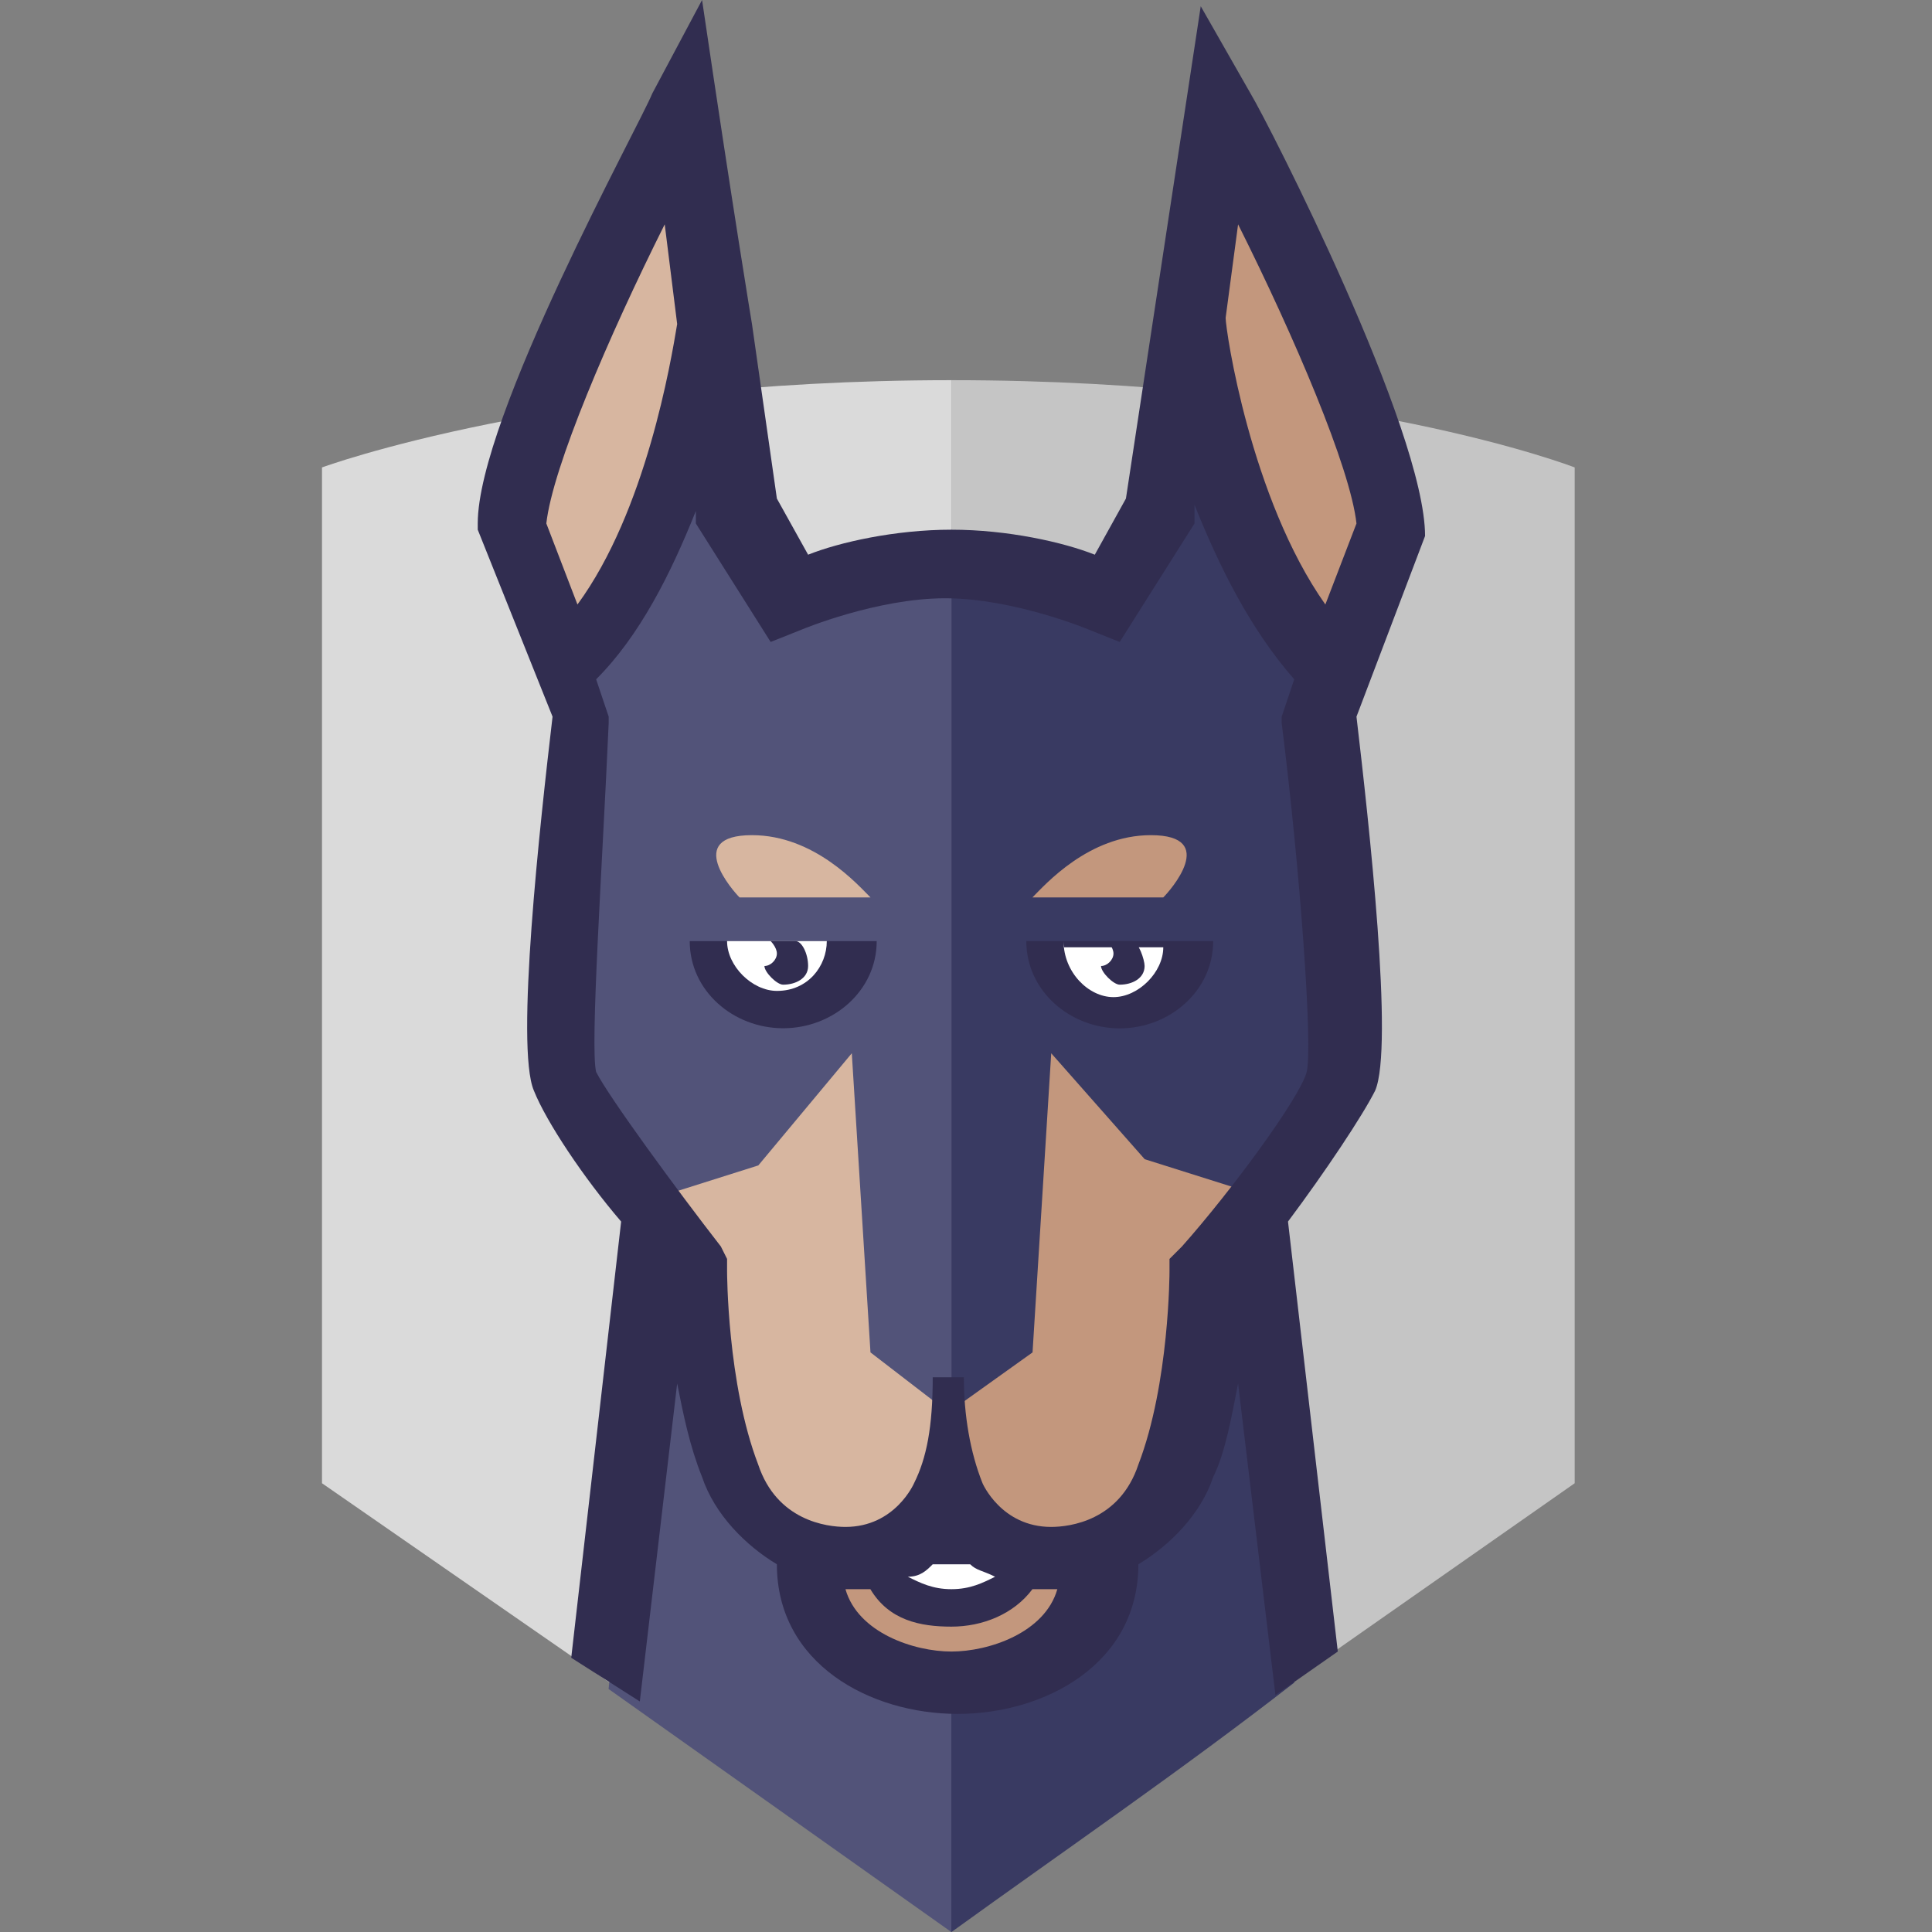 <svg width="18" height="18" viewBox="0 0 18 18" fill="none" xmlns="http://www.w3.org/2000/svg">
    <rect x="0" y="0" width="18" height="18" fill="#808080" stroke="none"/>
    <path d="M8.865 17.884L3 13.819V4.355C3 4.355 5.206 3.542 8.865 3.542V17.884Z" fill="#DADADA"/>
    <path d="M8.864 3.542V17.884L14.671 13.819V4.355C14.671 4.355 12.58 3.542 8.864 3.542Z" fill="#C5C5C5"/>
    <path d="M12.058 15.677L11.536 11.381H8.807V17.942L8.865 18C9.91 17.245 11.013 16.49 12.058 15.677Z" fill="#393A62"/>
    <path d="M5.67 15.736L8.863 18V11.323H6.134L5.67 15.736Z" fill="#525379"/>
    <path d="M10.199 14.458C10.199 15.213 9.503 15.561 8.864 15.561C8.225 15.561 7.528 15.213 7.528 14.458" fill="#BB9275"/>
    <path d="M8.864 13.877C9.038 14.284 9.329 14.516 9.793 14.516C10.258 14.516 10.722 14.284 10.896 13.703C11.187 12.89 11.187 11.787 11.187 11.787C11.187 11.787 12.522 10.161 12.522 9.639H8.864V13.877Z" fill="#C3977D"/>
    <path d="M5.148 9.639C5.148 10.277 6.426 11.787 6.426 11.787C6.426 11.787 6.426 12.89 6.716 13.703C6.948 14.284 7.413 14.516 7.819 14.516C8.284 14.516 8.632 14.284 8.806 13.877V9.639H5.148Z" fill="#D7B6A0"/>
    <path d="M12.349 5.981C11.361 4.994 11.071 2.845 11.071 2.845C10.897 3.542 10.491 5.458 10.491 5.458C10.491 5.458 9.678 5.226 8.807 5.226C8.807 5.226 8.807 7.897 8.807 13.181L9.62 12.6L9.794 9.813L10.665 10.8L11.768 11.148L12.174 10.858C12.349 10.626 12.407 10.394 12.465 10.277C12.639 9.871 12.29 6.852 12.29 6.852C12.174 6.619 12.349 5.981 12.349 5.981Z" fill="#393A62"/>
    <path d="M7.239 5.516C7.239 5.516 6.832 3.542 6.658 2.903C6.658 2.903 6.426 5.052 5.381 6.039C5.381 6.039 5.555 6.619 5.439 6.91C5.439 6.91 5.09 9.929 5.265 10.336C5.323 10.452 5.381 10.626 5.555 10.916L5.961 11.207L7.065 10.858L7.936 9.813L8.11 12.6L8.865 13.181V5.226C7.994 5.226 7.239 5.516 7.239 5.516Z" fill="#525379"/>
    <path d="M11.651 0.871C11.825 1.161 13.277 4.006 13.277 4.994L12.638 6.677C12.754 7.665 12.987 9.755 12.812 10.161C12.696 10.393 12.348 10.916 12 11.381L12.464 15.387L11.883 15.793L11.535 12.89C11.477 13.181 11.419 13.529 11.303 13.761C11.187 14.11 10.896 14.4 10.606 14.574C10.606 15.503 9.735 15.968 8.922 15.968C8.109 15.968 7.238 15.503 7.238 14.574C6.948 14.4 6.658 14.11 6.541 13.761C6.425 13.471 6.367 13.181 6.309 12.89L5.961 15.852L5.322 15.445L5.787 11.381C5.438 10.974 5.09 10.452 4.974 10.161C4.8 9.755 5.032 7.665 5.148 6.677L4.451 4.935V4.877C4.451 3.89 5.961 1.161 6.077 0.871L6.541 0C6.832 1.974 7.006 3.019 7.006 3.019L7.238 4.645L7.529 5.168C7.819 5.052 8.341 4.935 8.864 4.935C9.387 4.935 9.909 5.052 10.2 5.168L10.49 4.645L11.187 0.058L11.651 0.871ZM11.012 11.613C11.477 11.09 12.116 10.219 12.174 9.987C12.232 9.755 12.116 8.129 11.941 6.735V6.677L12.058 6.329C11.651 5.865 11.361 5.284 11.129 4.703V4.877L10.432 5.981L10.142 5.865C10.142 5.865 9.445 5.574 8.806 5.574C8.167 5.574 7.471 5.865 7.471 5.865L7.18 5.981L6.483 4.877V4.761C6.251 5.342 5.961 5.923 5.554 6.329L5.671 6.677V6.735C5.612 8.071 5.496 9.755 5.554 9.987C5.671 10.219 6.309 11.09 6.716 11.613L6.774 11.729V11.845C6.774 11.845 6.774 12.89 7.064 13.645C7.238 14.168 7.703 14.226 7.877 14.226C8.341 14.226 8.516 13.819 8.516 13.819C8.632 13.587 8.69 13.297 8.69 12.832H8.98C8.98 13.181 9.038 13.529 9.154 13.819C9.154 13.819 9.329 14.226 9.793 14.226C9.967 14.226 10.432 14.168 10.606 13.645C10.896 12.89 10.896 11.845 10.896 11.845V11.729L11.012 11.613Z" fill="#312D50"/>
    <path d="M10.897 8.768H9.562C9.562 9.232 9.968 9.581 10.432 9.581C10.897 9.581 11.303 9.232 11.303 8.768H10.897Z" fill="#312D50"/>
    <path d="M9.909 8.768C9.909 9.058 10.141 9.29 10.374 9.29C10.606 9.29 10.838 9.058 10.838 8.826H9.909V8.768Z" fill="white"/>
    <path d="M10.316 8.768C10.316 8.768 10.374 8.826 10.374 8.884C10.374 8.942 10.316 9 10.258 9C10.258 9.058 10.374 9.174 10.432 9.174C10.548 9.174 10.664 9.116 10.664 9C10.664 8.942 10.606 8.768 10.548 8.768H10.316Z" fill="#312D50"/>
    <path d="M7.761 8.768H6.426C6.426 9.232 6.832 9.58 7.297 9.58C7.761 9.58 8.168 9.232 8.168 8.768H7.761Z" fill="#312D50"/>
    <path d="M6.774 8.768C6.774 9 7.007 9.232 7.239 9.232C7.529 9.232 7.703 9 7.703 8.768H6.774Z" fill="white"/>
    <path d="M7.412 8.768H7.18C7.18 8.768 7.238 8.826 7.238 8.884C7.238 8.942 7.18 9 7.122 9C7.122 9.058 7.238 9.174 7.296 9.174C7.412 9.174 7.529 9.116 7.529 9C7.529 8.884 7.47 8.768 7.412 8.768Z" fill="#312D50"/>
    <path d="M10.838 8.361C10.897 8.303 11.361 7.781 10.722 7.781C10.142 7.781 9.735 8.245 9.619 8.361H10.838Z" fill="#C3977D"/>
    <path d="M8.11 8.361C7.993 8.245 7.587 7.781 7.006 7.781C6.368 7.781 6.832 8.303 6.89 8.361H8.11Z" fill="#D7B6A0"/>
    <path d="M5.09 4.877C5.148 4.355 5.67 3.135 6.193 2.09L6.309 3.019C6.251 3.368 6.019 4.761 5.38 5.632L5.09 4.877Z" fill="#D7B6A0"/>
    <path d="M11.419 2.961L11.535 2.09C12.058 3.135 12.58 4.355 12.638 4.877L12.348 5.632C11.651 4.645 11.419 3.077 11.419 2.961Z" fill="#C3977D"/>
    <path d="M8.458 14.69C8.574 14.748 8.69 14.806 8.864 14.806C9.039 14.806 9.155 14.748 9.271 14.69C9.155 14.632 9.097 14.632 9.039 14.574C8.981 14.574 8.923 14.574 8.864 14.574C8.806 14.574 8.748 14.574 8.69 14.574C8.632 14.632 8.574 14.69 8.458 14.69Z" fill="white"/>
    <path d="M8.864 15.387C9.212 15.387 9.735 15.213 9.851 14.806C9.851 14.806 9.851 14.806 9.793 14.806C9.735 14.806 9.677 14.806 9.619 14.806C9.445 15.039 9.154 15.155 8.864 15.155C8.574 15.155 8.283 15.097 8.109 14.806C8.051 14.806 7.993 14.806 7.935 14.806C7.935 14.806 7.935 14.806 7.877 14.806C7.993 15.213 8.516 15.387 8.864 15.387Z" fill="#C3977D"/>
</svg>
